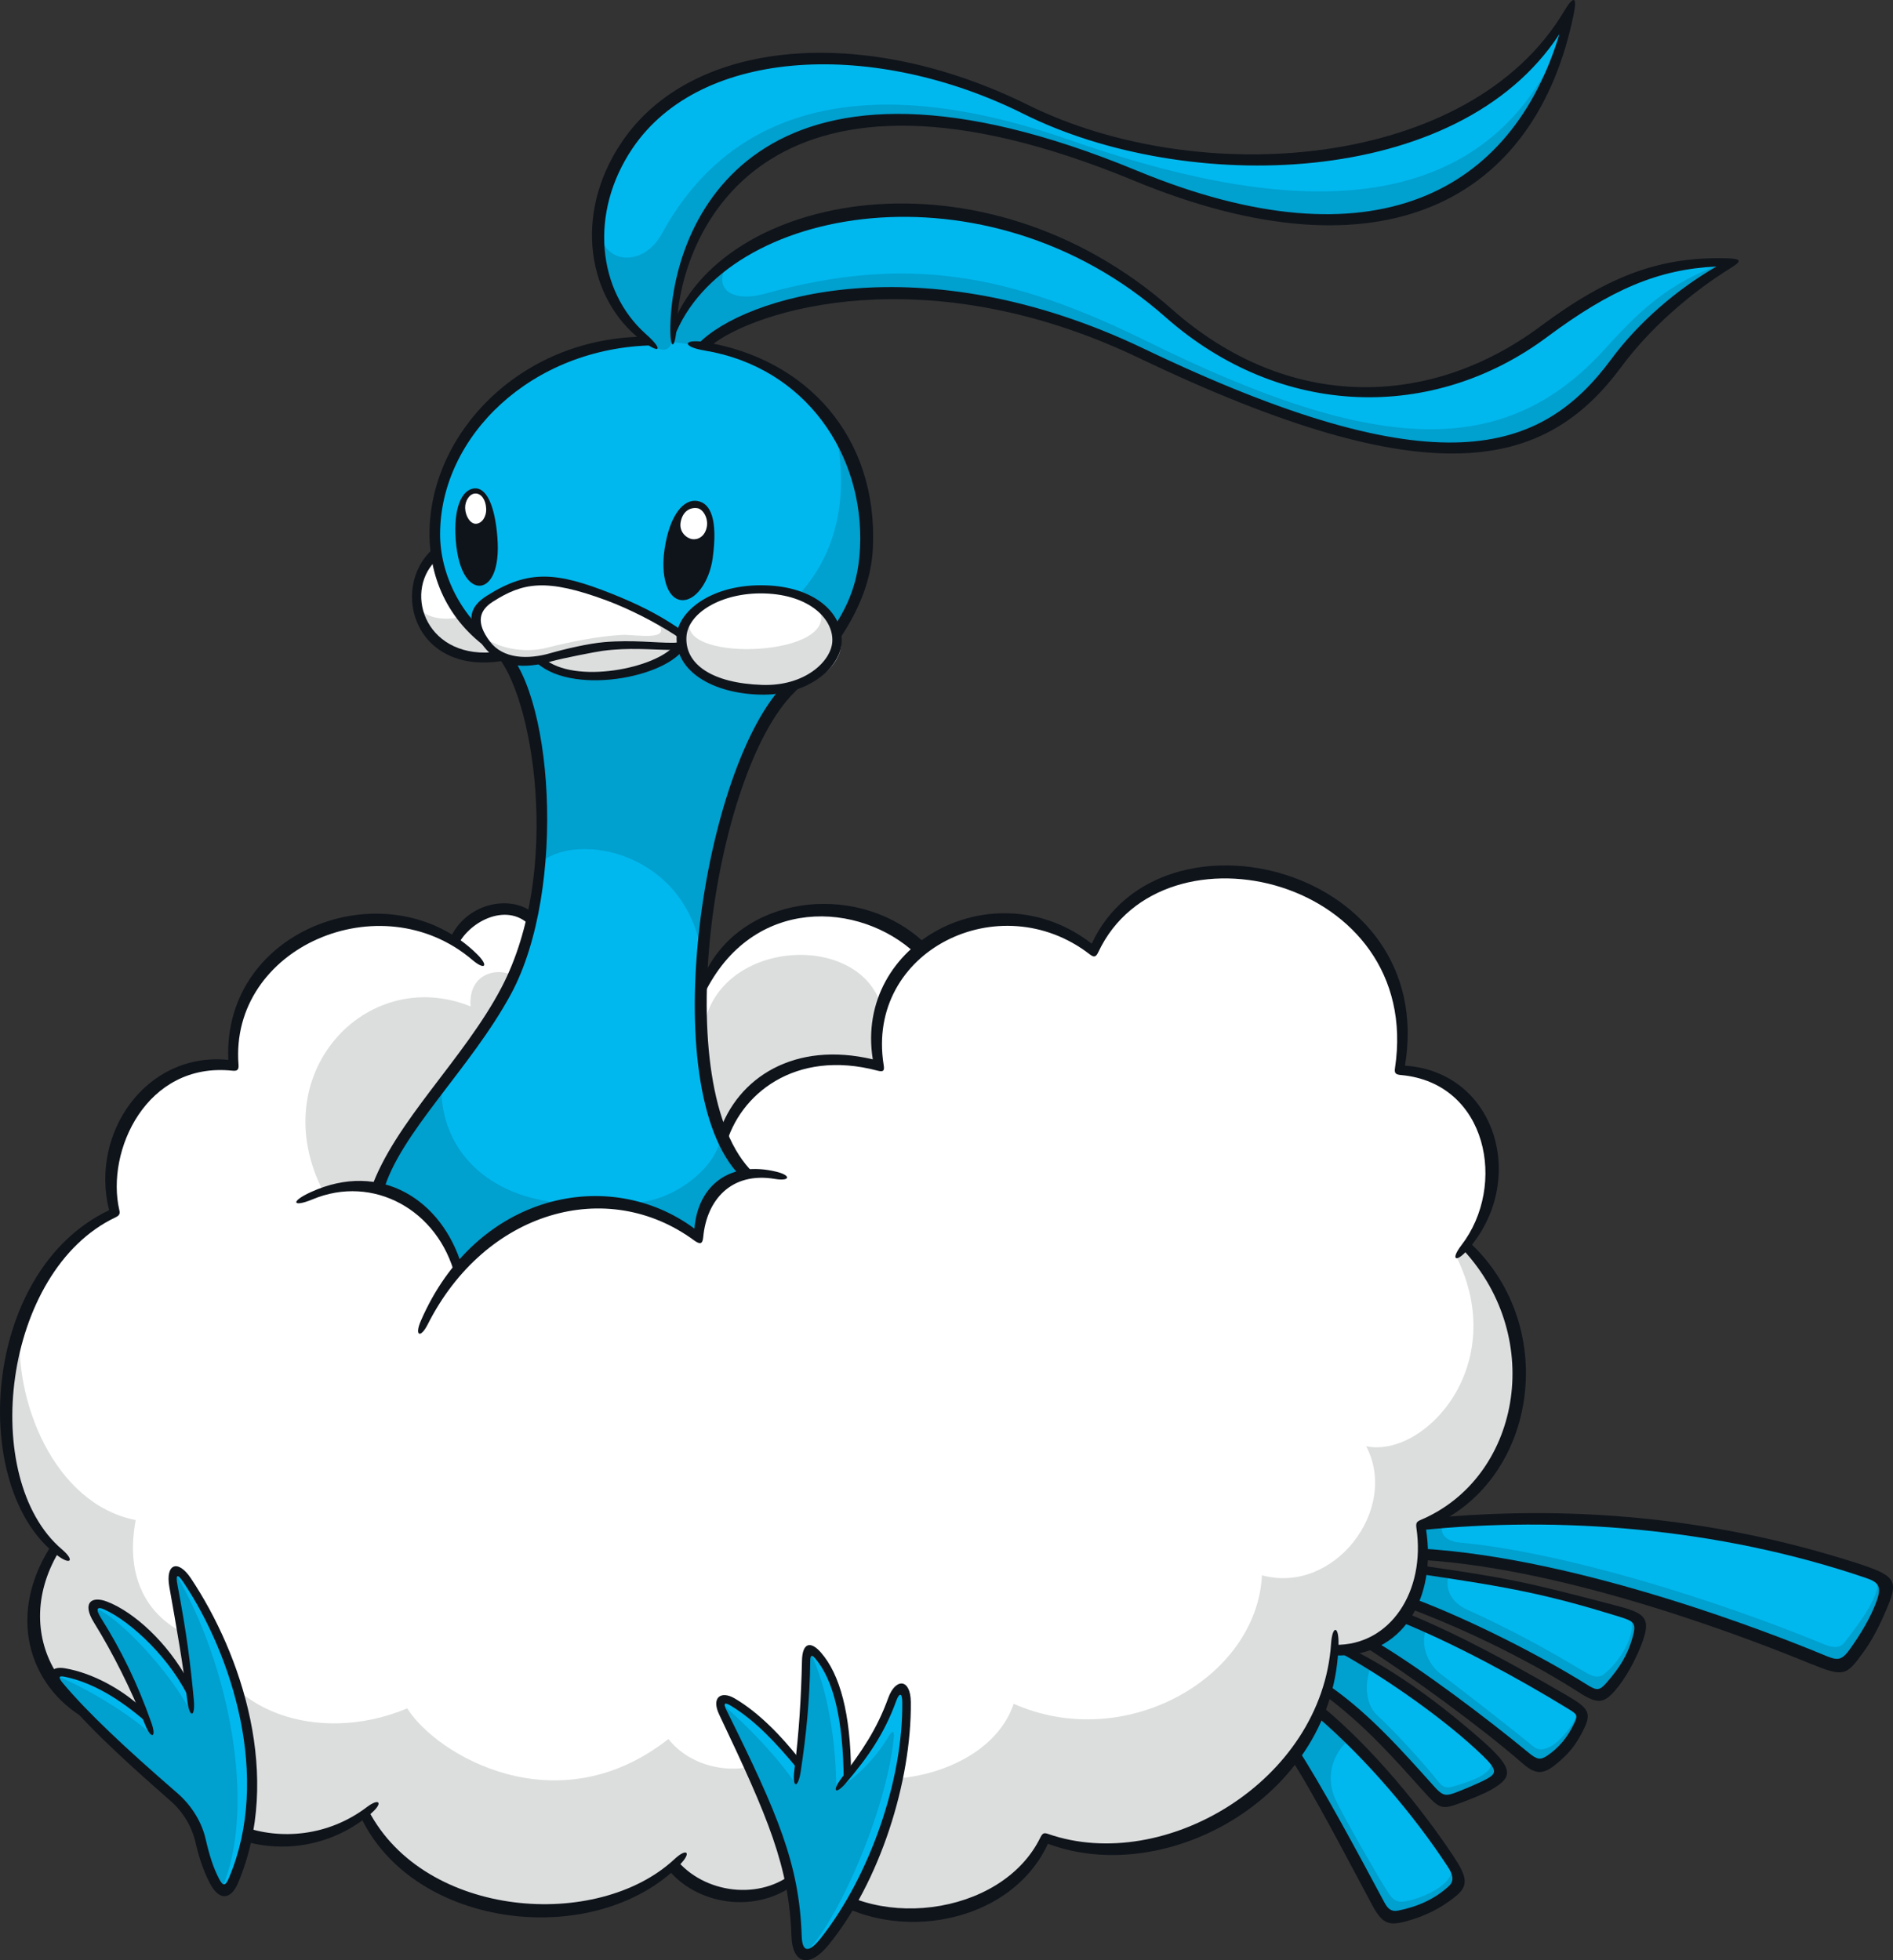 <?xml version="1.0" encoding="UTF-8"?>
<!-- Created with Inkscape (http://www.inkscape.org/) -->
<svg version="1.1" viewBox="0 0 307.59 318.58" xmlns="http://www.w3.org/2000/svg">
 <rect x="0" y="0" width="307.59" height="318.58" fill="#333333" stroke="none"/>
 <g transform="translate(22.06 13.905)">
  <path d="m216.14 188.56c8.2-10.134 4.371-27.999-10.835-28.541 5.775-32.001-38.588-43.464-49.707-19.356-9.247-7.4-20.735-6.255-28.036-0.349-10.823-10.269-27.593-8.114-35.005 4.765l-27.15-8.656c-4.211-4.654-11.192-2.82-13.691 2.338-15.108-8.311-37.616 0.419-35.781 20.55-14.049-1.885-22.483 12.793-19.355 23.875-19.442 8.73-22.951 42.676-9.665 54.57-9.149 14.788 0.911 30.314 17.619 29.711 0.775 15.76 20.008 22.963 32.666 13.36 8.188 17.238 36.618 20.673 50.15 8.434 5.196 6.206 15.564 6.76 21.191 0.74 9.727 11.463 32.912 9.321 39.265-5.196 19.073 7.289 45.274-7.708 46.949-30.585 10.847 0.244 15.772-9.949 13.987-20.267 17.534-6.637 21.559-31.508 7.4-45.397" fill="#fff"/>
  <path d="m228.76 40.02c-17.903 13.347-43.661 12.177-60.862-3.04-31.397-27.765-73.938-17.595-80.685 4.014-0.565-17.57 15.12-51.221 75.182-26.374 33.971 14.061 62.783 8.422 70.577-26.682-16.031 27.975-61.687 29.255-88.369 15.92-26.201-13.101-53.893-10.244-64.728 5.849-8.065 11.98-4.519 26.559 3.434 32.148-21.572 1.393-34.451 15.145-34.451 30.942 0 6.366 1.773 12.436 9.629 19.11 6.895 5.848 10.244 32.296 4.149 49.768-5.356 15.366-22.114 28.886-22.803 37.653 5.738 1.256 10.946 7.634 12.386 13.716 5.541-9.37 24.884-17.78 38.958-5.812 0.37-4.999 2.782-9.358 7.979-10.441-14.024-14.049-5.245-66.378 7.72-79.196 9.112-9.001 11.611-15.096 11.968-22.729 0.715-15.255-9.641-29.981-26.866-32.543 7.092-6.92 36.175-15.711 71.476 1.194 44.658 21.375 64.248 19.06 77.127 1.651 4.334-5.849 12.054-12.867 18.728-16.388-11.648-0.405-20.735 3.928-30.548 11.242" fill="#00b8ee"/>
  <path d="m48.912 75.931c-6.76 5.467-3.805 18.407 9.432 16.856-3.103-1.846-4.334-4.014-4.149-6.526-2.869-3.103-4.408-6.082-5.282-10.33" fill="#fff"/>
  <g fill="#00b8ee">
   <path d="m233.01 262.94c-7.819-4.814-17.964-10.318-27.002-13.987-1.281 1.773-2.981 3.141-5.061 4.1 7.412 4.691 19.06 14.32 24.65 18.309 2.178 1.564 2.412 2.119 4.913 0.244 2.499-1.871 3.04-2.879 4.063-5.147 0.75-1.686-0.105-2.611-1.564-3.509"/>
   <path d="m197.19 254.28c-0.9 0.209-1.34 0.175-2.338 0.244-0.244 1.972-0.663 4.74-1.169 6.551 5.307 4.063 13.987 12.227 17.558 17.016 0.824 1.106 1.476 1.242 3.201 0.468 2.722-1.232 5.135-1.539 6.809-3.607 1.023-1.256-0.517-2.513-1.427-3.644-4.31-5.381-15.662-12.054-22.631-17.016"/>
   <path d="m192.33 264.26c-1.232 2.932-1.86 4.642-3.989 7.277 3.805 5.75 10.232 17.324 13.556 23.481 1.305 2.412 1.613 3.04 4.272 2.412 3.866-0.911 5.221-2.178 7.178-4.211 1.033-1.082 1.267-2.23 0.614-3.509-3.694-7.4-13.643-18.789-21.633-25.45"/>
   <path d="m241.36 247.96c-11.007-3.434-18.863-4.728-32.469-6.846-0.244 2.08-0.789 3.965-1.578 5.602 9.493 3.583 19.91 8.693 27.223 13.261 3.448 2.154 3.78 1.92 5.184 0.314 2.649-3.016 2.907-4.642 3.743-8.114 0.541-2.265-0.244-3.632-2.105-4.211"/>
   <path d="m277.57 240.47c-21.535-7.412-50.716-8.816-68.705-6.588 0.209 1.7 0.279 3.312 0.209 4.839 24.01 2.056 46.407 9.788 65.048 17.275 2.387 0.96 3.424 0.677 4.962-1.208 2.426-2.981 4.556-6.649 5.627-9.653 0.974-2.722-4.937-3.903-7.154-4.666"/>
  </g>
  <g fill="#00a0cf">
   <path d="m75.255 22.97c0.356 6.193 7.178 6.698 10.22 1.12 12.029-22.064 35.461-26.017 66.378-15.206 31.139 10.885 67.338 16.45 80.538-18.137-5.159 21.301-23.271 42.922-70.7 23.518-66.144-27.051-74.209 16.24-74.283 25.253-0.035 3.903-1.675 4.31-4.408 1.972-5.368-4.605-8.841-13.335-7.745-18.518"/>
   <path d="m96.543 28.234c-3.4 5.147 0.716 6.981 5.615 5.615 23.185-6.44 39.918-3.263 62.339 7.806 37.222 18.383 57.919 19.035 74.098 1.291 4.79-5.27 10.182-11.118 19.897-14.16-6.513 4.285-13.852 10.294-17.361 15.366-12.46 17.989-31.804 21.744-77.681-0.639-31.951-15.588-63.201-9.973-71.118-0.96-1.319-0.349-4.248-0.897-5.627-0.813 0.579-2.129 4.334-9.875 9.838-13.507"/>
   <path d="m113.9 57.187c5.098 26.596-18.137 43.722-57.661 32.136 8.976 7.4 10.503 19.627 9.826 36.741 5.799-4.568 22.2-1.686 25.598 13.532 0.468-6.563 4.211-32.924 15.453-43.021 12.165-10.946 14.566-27.544 6.784-39.389"/>
   <path d="m95.057 170.88c-0.691 5.245-8.557 11.18-15.181 10.626 2.251 0.716 9.247 3.866 11.414 5.565 0.419-4.666 3.607-9.752 8.126-10.121-1.218-1.058-3.866-5.147-4.359-6.07"/>
  </g>
  <path d="m30.526 179.86c-9.912-19.035 6.87-37.061 23.875-30.203-0.408-5.701 4.888-6.513 7.326-4.74-3.274 8.311-21.584 29.55-21.584 34.34-2.304-0.702-7.08-0.887-9.616 0.604" fill="#dcdddd"/>
  <g fill="#00a0cf">
   <path d="m49.66 163.7c0.468 10.589 8.927 17.324 20.291 17.94-9.518 1.934-14.628 6.76-17.497 11.094-1.602-5.233-5.898-11.882-12.276-13.286 0.14-2.932 5.147-10.133 9.481-15.748"/>
   <path d="m212.78 233.14c-1.232 1.637-0.454 3.4 2.387 3.657 17.164 1.613 41.605 9.308 59.089 16.499 1.319 0.541 2.562 0.813 3.4-0.279 1.613-2.105 5.528-7.067 5.331-9.53 2.314 2.66-2.597 9.801-3.903 11.316-1.55 1.811-2.771 2.523-6.723 0.813-17.854-7.72-46.123-16.438-63.029-16.856-0.14-1.578-0.356-3.509-0.531-4.79 1.466-0.419 2.426-0.555 3.977-0.824"/>
   <path d="m213.37 241.91c-0.764 2.401 0.38 4.617 2.981 5.799 7.141 3.215 13.101 6.526 18.407 9.715 1.564 0.935 2.401 1.403 3.375 1.023 0.96-0.38 5.602-4.974 4.925-9.247 2.869 3.005-1.885 9.678-3.239 11.18-2.154 2.401-4.31 0.454-5.492-0.314-5.627-3.694-18.322-10.367-27.101-13.408 0.824-1.637 1.529-3.805 1.7-5.566 1.637 0.356 3.103 0.531 4.445 0.824"/>
   <path d="m209.8 250.75c-1.169 2.045-0.14 5.615 2.279 7.437 3.805 2.869 12.485 9.641 14.603 11.426 1.071 0.9 1.637 1.071 3.152 0.349 1.661-0.813 4.494-4.297 4.42-5.849 1.836 2.29-3.141 7.178-4.544 8.348-1.675 1.379-2.572 0.443-4.002-0.789-5.652-4.864-19.947-15.994-24.749-18.568 1.934-1.106 3.977-2.698 5.098-4.149 1.34 0.639 2.45 1.047 3.743 1.811"/>
   <path d="m200.9 256.49c-1.11 2.167-1.452 6.292 0.824 8.373 2.831 2.586 7.646 7.905 9.739 10.564 0.848 1.071 1.354 1.393 2.698 0.984 1.71-0.517 6.895-1.934 5.972-4.211 4.383 3.141-4.519 6.193-6.378 6.378-1.686 0.175-2.499-0.244-3.595-1.675-4.1-5.332-13.298-13.63-16.401-16.782 0.639-2.29 0.873-4.039 1.11-5.91 0.887-0.07 2.352-0.14 2.991-0.175 1.281 1.058 1.982 1.763 3.04 2.464"/>
   <path d="m197.1 268.89c-2.747 2.279-3.78 6.169-2.154 9.678 1.242 2.674 6.957 12.645 8.434 14.935 0.691 1.082 1.305 1.836 2.733 1.626 2.499-0.356 7.363-2.415 7.696-4.864 2.523 2.782-5.849 6.994-8.311 7.449-1.613 0.279-2.377 0.07-3.755-2.377-2.698-4.765-10.417-20.168-13.372-24.502 1.909-2.572 3.127-4.186 4.063-6.575 1.836 1.33 3.2 2.893 4.666 4.629"/>
  </g>
  <g fill="#dcdddd">
   <path d="m45.821 84.499c1.169 2.338 4.987 2.597 8.262 1.578 0.14 1.564 1.871 2.967 5.073 6.636-5.861 0.935-12.707-0.799-13.335-8.213"/>
   <path d="m92.249 153.3c2.129-14.578 25.376-16.044 28.947-3.558-0.775 3.583-0.614 5.935-0.394 9.505-10.466-2.733-22.163 0.702-25.512 12.165-1.724-3.351-4.1-11.168-3.04-18.112"/>
   <path d="m-18.701 200.9c-1.427 12.682 5.467 29.661 18.691 32.235-3.04 16.216 10.478 19.91 11.882 19.38 1.934 10.934 17.152 17.497 32.247 11.229 4.679 7.523 24.306 19.233 42.43 4.974 4.568 5.824 14.394 6.476 18.999 1.368 11.894 9.604 33.109 4.987 37.098-7.092 18.112 8.028 39.499-4.162 40.349-20.882 11.709 3.2 22.348-10.724 16.93-20.969 9.481 1.934 23.394-13.138 14.677-30.782l1.578-1.822c15.169 15.588 9.111 39.819-7.376 45.422 1.749 11.956-4.039 19.959-13.926 20.254-1.009 22.065-27.716 37.664-46.924 30.585-7.819 14.307-29.576 16.856-39.327 5.233-5.922 5.455-14.898 5.849-21.375-0.555-20.316 15.268-44.942 3.903-49.94-8.656-14.024 9.616-32.1 1.92-32.777-13.421-18.568 0.419-25.463-16.327-17.866-29.735-7.178-7.018-10.638-22.668-5.368-36.766"/>
  </g>
  <path d="m54.97 65.472c-2.08 0.244-3.361 3.337-2.981 8.361 0.429 5.639 2.45 7.597 4.014 7.449 1.55-0.14 3.19-2.377 2.757-7.88-0.408-5.233-1.822-8.163-3.792-7.929" fill="#0f141b"/>
  <path d="m55.147 66.305c-0.949 0.035-1.661 1.232-1.626 2.363 0.035 1.305 0.848 2.621 1.798 2.548 0.949-0.07 1.7-1.169 1.613-2.513-0.07-1.354-0.775-2.45-1.784-2.401" fill="#fff"/>
  <path d="m91.271 67.515c-2.206-0.38-4.494 2.167-5.344 7.794-0.653 4.359 0.394 7.905 2.523 8.287 2.415 0.443 4.777-2.967 5.295-6.797 0.848-6.255-0.314-8.914-2.475-9.284" fill="#0f141b"/>
  <path d="m91.233 68.685c-1.281-0.175-2.352 0.604-2.674 2.167-0.37 1.724 0.998 2.747 1.86 2.869 0.935 0.14 2.119-0.443 2.387-2.105 0.209-1.344-0.628-2.796-1.578-2.932" fill="#fff"/>
  <g fill="#0f141b">
   <path d="m82.379 40.817c-20.07 0.314-34.648 15.871-34.648 31.976 0 7.609 3.274 14.763 10.614 19.479 6.243 6.402 10.983 35.461 1.071 54.336-6.107 11.648-17.349 21.781-21.215 32.776l1.993 0.468c2.572-9.469 14.234-20.082 20.784-32.222 9.222-17.115 6.772-50.359-1.7-56.762-6.513-4.248-9.826-11.611-9.826-17.94 0-15.871 14.812-30.363 34.685-30.708 0.14-0.74-1.466-0.935-1.759-1.403"/>
   <path d="m92.407 43.06c16.425 2.708 25.98 16.93 25.278 32.038-0.37 7.794-3.385 13.396-12.079 21.978-13.458 13.322-21.449 65.848-7.363 80.156l2.178-0.468c-14.221-13.532-6.625-65.073 6.563-78.112 8.791-8.693 12.46-16.425 12.793-23.517 0.838-18.051-10.761-30.745-27.297-33.442-3.509-0.565-3.854 0.74-0.07 1.368"/>
   <path d="m59.57 93.51c-14.911 2.401-18.518-12.855-10.601-18.765l0.175 2.094c-5.725 4.937-2.426 16.081 8.705 15.28z"/>
   <path d="m86.864 38.984c0.492-18.629 15.575-50.076 75.81-25.155 38.588 15.97 60.948 3.351 68.656-22.2-16.487 25.278-60.776 26.115-87.076 12.977-23.912-11.955-52.342-11.032-63.558 5.627-7.055 10.478-5.688 23.148 2.216 30.179 2.942 2.611 2.279 3.337-0.824 0.935-8.508-6.587-11.18-20.193-3.127-32.148 11.402-16.942 39.474-19.196 65.996-6.058 27.888 13.803 71.845 10.54 87.162-15.28 1.466-2.464 2.119-2.377 1.55 0.429-6.119 30.413-31.04 43.907-71.512 27.15-59.2-24.49-73.409 7.56-74.234 23.246-0.209 4.334-1.169 4.581-1.058 0.279"/>
   <path d="m91.391 41.98c7.449-7.708 36.212-16.548 72.424 0.789 47.687 22.84 64.506 17.139 75.92 1.724 4.408-5.972 10.7-11.402 17.115-15.083-9.419 0.429-17.139 3.719-27.531 11.463-18.432 13.729-43.243 13.347-62.032-3.263-29.132-25.77-71.734-18.112-79.824 3.361-0.468-0.349-0.209-0.974-0.405-1.539 7.806-21.929 50.372-30.437 81.338-3.054 18.691 16.523 41.753 16.228 59.852 2.747 11.316-8.434 19.775-11.389 30.523-11.045 2.07 0.07 2.23 0.429 0.468 1.525-6.772 4.186-13.323 9.986-17.866 16.13-12.214 16.511-30.585 21.412-78.346-1.452-34.574-16.548-62.438-7.831-69.616-1.972z"/>
   <path d="m51.908 193.51c-2.733-10.774-13.347-16.622-23.21-12.485-3.166 1.316-3.706 0.394-0.244-1.194 11.315-5.171 21.363 1.267 24.564 12.116z"/>
   <path d="m46.317 200.77c8.976-20.747 30.634-25.278 44.461-14.997 0.565-7.105 5.836-11.081 13.323-9.247 2.461 0.604 2.241 1.588-0.244 1.169-7.203-1.208-11.106 3.546-11.648 9.444-0.105 1.169-0.517 1.242-1.49 0.541-14.123-10.38-33.934-4.839-43.292 13.679-1.159 2.29-2.167 1.846-1.11-0.59"/>
   <path d="m94.727 170.38c3.03-9.234 12.374-15.12 25.032-12.116-3.04-19.011 19.848-31.028 35.571-18.802 10.958-23.69 56.306-12.695 50.901 19.823 14.948 1.009 20.045 18.888 10.121 30.006-1.885 2.105-2.733 1.501-0.949-0.824 7.449-9.678 4.261-26.349-9.788-27.654-0.911-0.07-1.134-0.314-1.009-1.12 4.679-30.967-37.763-41.112-48.205-18.851-0.37 0.789-0.691 0.887-1.365 0.37-14.615-11.34-36.47-0.628-33.516 17.94 0.175 0.998-0.07 1.183-0.984 0.949-13.47-3.583-22.483 3.915-24.687 12.239z"/>
   <path d="m216.62 187.91c15.132 13.913 10.983 39.61-6.994 46.542 1.822 11.278-3.644 21.067-14.935 20.686l0.175-1.724c8.939 0.14 14.751-8.656 13.224-18.999-0.105-0.799 0.035-1.009 0.653-1.281 16.118-6.809 20.414-29.391 6.932-43.932z"/>
   <path d="m88.116 288.65c4.901 5.529 14.283 6.304 19.565 1.058 0.716-0.702 1.023-0.726 1.749 0.07 9.456 10.417 31.25 7.954 37.579-5.098 0.349-0.691 0.604-0.75 1.242-0.531 18.875 6.563 44.511-8.594 45.976-30.967 0.209-2.956 1.256-2.918 1.208 0.035-0.506 24.552-27.654 39.832-47.219 32.53-6.797 14.702-29.452 16.819-39.696 5.38-6.649 6.366-17.028 4.814-21.904-1.082z"/>
   <path d="m37.831 280.36c9.124 17.497 37.185 19.577 49.719 7.868 2.031-1.895 2.806-1.058 0.862 0.911-13.704 13.901-43.193 10.589-51.849-7.745z"/>
   <path d="m-12.511 238.3c-8.385 14.098 1.675 28.873 16.807 28.344 0.848-0.024 0.974 0.14 1.033 1.023 1.145 14.972 19.799 21.548 32.222 12.116 2.031-1.539 2.674-0.702 0.75 0.974-12.694 11.007-33.367 4.568-34.488-12.46-16.991 0.429-27.58-15.613-17.509-31.077z"/>
   <path d="m-12.706 238.91c-14.431-10.774-12.559-46.197 8.373-56.134-3.141-12.436 5.922-25.758 19.368-24.428-0.949-21.646 26.263-31.188 40.435-17.164 1.934 1.909 1.281 2.674-0.789 0.911-14.874-12.67-39.487-2.045-37.985 17.053 0.07 0.848-0.244 1.033-0.974 0.96-13.999-1.501-20.612 13.064-18.395 22.643 0.14 0.579 0.035 0.873-0.579 1.169-18.432 8.705-22.249 42.504-8.73 53.992 2.056 1.749 1.452 2.621-0.726 0.998"/>
   <path d="m50.993 138.79c2.782-6.39 10.663-7.375 13.95-3.952l-0.579 2.021c-3.608-4.334-10.072-1.232-12.067 2.918z"/>
   <path d="m92.808 143.64c6.551-12.411 25.241-14.283 35.732-3.965l-1.749 1.466c-9.136-8.607-26.633-9.555-34.451 6.55z"/>
   <path d="m210.3 232.84c21.806-2.08 45.114-0.468 69.161 7.228 6.39 2.056 6.994 2.806 5.196 7.141-1.33 3.201-2.562 5.516-3.94 7.4-2.782 3.829-3.078 4.125-8.73 1.822-9.038-3.706-38.736-15.329-62.918-16.807l0.013-1.836c25.844 1.564 57.414 14.036 65.097 17.225 2.178 0.911 2.883 1.134 4.272-0.799 1.738-2.401 3.473-5.27 4.408-7.88 0.862-2.387 0.349-3.089-1.735-3.792-24.355-8.299-50.261-10.035-72.374-7.757z"/>
   <path d="m209.15 240.57c13.839 1.996 16.869 2.66 30.634 6.267 5.27 1.379 6.735 1.846 4.802 6.711-0.998 2.499-2.489 5.282-4.149 7.215-1.958 2.265-2.932 2.328-6.144 0.244-7.732-4.937-17.854-9.949-27.408-13.544l0.775-1.578c9.592 3.62 20.919 9.469 28.123 13.987 1.637 1.023 2.056 1.023 3.249-0.356 2.105-2.426 3.351-4.408 4.149-7.191 0.726-2.499 0.314-2.733-2.314-3.546-11.587-3.571-17.509-4.704-32.013-6.846z"/>
   <path d="m206.42 248.23c8.545 3.473 17.509 8.397 26.078 13.384 3.768 2.206 4.211 2.893 2.401 6.267-1.096 2.031-2.119 3.298-4.1 4.913-2.119 1.749-3.351 1.724-5.455-0.105-6.612-5.775-18.371-14.381-25.734-19.011l1.811-0.813c7.498 4.445 18.174 12.534 24.983 18.149 1.281 1.047 1.846 1.159 2.956 0.405 1.798-1.218 3.263-2.907 4.347-5.196 0.667-1.368 0.457-1.539-0.838-2.338-8.471-5.208-18.863-10.774-27.408-14.234z"/>
   <path d="m197.5 254.09c7.609 3.768 14.985 9.333 21.289 14.898 5.122 4.519 4.999 5.898 1.602 7.892-1.291 0.75-3.41 1.588-5.061 2.206-3.141 1.159-3.448 1.071-6.119-1.909-4.568-5.085-9.284-10.491-15.773-15.366l0.541-1.71c6.501 4.518 11.918 10.675 16.905 16.228 1.281 1.442 1.784 1.735 3.274 1.208 1.218-0.443 3.928-1.564 5.233-2.255 1.749-0.935 1.909-1.501-0.541-3.866-5.873-5.689-15.502-12.46-22.988-16.622z"/>
   <path d="m192.72 263.37c8.41 6.957 16.302 16.745 21.313 24.281 2.377 3.571 2.621 4.962 0.209 6.821-2.167 1.7-4.642 3.03-7.929 3.903-2.869 0.775-3.842 0.244-5.467-2.771-3.62-6.735-9.629-18.37-13.347-23.997l1.194-1.466c3.805 5.75 10.121 17.509 14.184 25.118 0.555 1.033 1.11 1.564 2.216 1.354 3.141-0.614 6.009-1.885 8.287-4.002 0.998-0.935 0.517-2.07-0.279-3.263-5.442-8.311-13.31-17.546-21.153-24.268z"/>
  </g>
  <path d="m87.003 88.223c-3.829-2.45-8.213-4.051-11.931-5.566-5.208-2.105-12.645-3.054-17.632 0.998-2.23 1.811-2.82 3.288-1.023 6.243 1.442 2.377 4.654 4.642 9.456 3.361 4.1 3.866 17.287 3.682 20.956-1.934 2.747-0.14 2.227-1.787 0.175-3.103" fill="#fff"/>
  <path d="m8.364 242.97c-1.564-2.338-2.757-1.958-2.265 0.862 1.023 5.738 1.92 11.389 2.597 17.029-3.225-6.44-9.296-12.103-13.618-13.852-1.871-0.764-2.757 0.012-1.291 2.401 3.005 4.851 5.541 9.961 7.769 15.612-4.506-4.088-8.791-6.316-13.322-7.067-1.403-0.244-1.86 0.405-0.531 2.105 4.285 5.418 10.367 10.995 18.481 18.1 2.314 2.045 3.817 4.605 4.408 7.178 0.579 2.572 1.281 4.334 2.216 6.563 0.726 1.7 2.007 2.304 3.04-0.175 6.673-15.797 1.49-35.301-7.486-48.771" fill="#00b8ee"/>
  <path d="m122.91 262.32c-1.822 5.036-4.334 8.57-7.265 12.386-0.035-6.92-0.935-15.231-4.827-19.639-1.169-1.33-1.836-1.023-1.871 0.848-0.14 6.156-0.579 11.414-1.267 16.868-3.337-4.1-6.809-7.831-10.675-10.072-1.476-0.862-2.66-0.38-1.637 1.71 8.2 16.782 11.623 24.823 12.017 36.36 0.14 3.755 2.363 3.719 4.605 0.862 7.412-9.444 13.421-25.118 13.261-38.933-0.025-2.806-1.529-2.649-2.338-0.394" fill="#00b8ee"/>
  <path d="m6.459 241.81c8.717 14.689 13.273 38.095 7.523 51.209-1.183-0.897-2.684-3.952-3.274-6.71-0.59-2.757-1.183-5.504-4.396-8.126-8.717-7.08-19.307-17.287-19.233-19.75 4.691 1.885 11.783 6.119 15.514 9.555-2.105-6.206-6.612-15.514-8.508-18.235-0.677-0.96-0.998-1.895-0.935-2.363 3.669 0.96 12.559 10.478 15.883 17.115-0.14-8.311-3.989-22.323-2.572-22.692" fill="#00a0cf"/>
  <path d="m107.21 275.99c-3.064-4.457-7.474-9.062-11.845-12.892-1.417 0.702 12.965 22.803 11.931 37.381-0.07 1.096 0.394 2.879 1.403 3.117 5.356-4.987 13.347-23.407 14.48-35.153 0.105-1.106-0.244-1.145-0.789-0.244-2.537 4.261-6.021 7.326-8.582 8.73 0.07-6.735-1.281-16.647-4.322-22.495-0.628 0.38-0.555 13.113-2.279 21.547" fill="#00a0cf"/>
  <path d="m66.719 91.385c3.977-1.009 8.274-1.871 12.251-2.105 2.045-0.14 9.518 1.403 4.913-2.806 1.637 0.873 3.817 2.216 5.11 3.509-0.604 4.901-18.567 9.025-22.827 3.274-3.351 1.33-9.739-0.824-10.761-4.531 2.967 2.893 7.843 3.546 11.315 2.66" fill="#dcdddd"/>
  <g fill="#0f141b">
   <path d="m58.01 83.891c-2.178 1.393-2.82 3.351-0.454 6.476 2.119 2.806 6.119 2.956 9.862 1.871 2.29-0.667 6.218-1.578 8.742-1.787 4.679-0.394 8.323 0.14 11.217 0.105 1.738-0.025 0.9-0.838 0.14-1.33-3.176-2.021-7.141-4.1-11.032-5.553-9.801-3.632-13.569-2.918-18.457 0.209m-1.836 6.784c-2.782-3.989-1.773-6.107 0.925-7.794 6.711-4.223 11.266-3.854 20.242-0.279 4.125 1.651 7.326 3.239 10.552 5.393 3.743 2.489 2.007 3.78-0.75 3.743-3.509-0.035-6.932-0.429-11.291 0.14-1.047 0.14-6.353 1.159-8.311 1.71-4.408 1.242-8.496 1.218-11.365-2.893"/>
   <path d="m89.343 91.11c-2.733 5.147-18.999 8.262-24.65 2.265l1.574-0.314c4.975 4.359 18.445 1.651 21.363-2.192z"/>
   <path d="m8.891 262.63c-2.981-6.76-9.629-12.99-14-14.96-1.218-0.555-1.442-0.07-0.565 1.344 3.274 5.196 5.923 10.589 8.213 17.065 0.873 2.461-0.035 2.733-0.984 0.38-2.401-5.91-5.159-11.512-8.348-16.671-1.982-3.2-0.419-4.371 2.119-3.4 4.346 1.661 9.826 6.636 13.199 12.867z"/>
   <path d="m1.823 266.06c-4.691-4.088-9.05-6.563-13.335-7.449-0.984-0.209-1.169 0.025-0.314 1.047 3.928 4.691 10.072 10.49 18.58 17.853 2.328 2.021 3.977 4.716 4.605 7.486 0.579 2.523 1.218 4.63 2.216 6.513 0.628 1.208 1.033 1.071 1.578-0.244 6.907-16.351 0.443-36.237-7.351-47.933-1.047-1.564-1.368-1.427-1.009 0.429 1.427 7.511 2.08 12.547 2.635 18.555 0.279 2.956-0.715 3.078-1.058 0.14-0.702-6.009-1.651-11.303-2.918-18.481-0.663-3.719 1.393-4.544 3.509-1.368 8.237 12.374 14.935 32.284 7.659 49.51-1.134 2.684-3.005 2.991-4.531 0.14-0.974-1.836-1.784-4.088-2.377-6.698-0.579-2.562-1.958-4.937-4.112-6.821-8.594-7.535-14.357-12.941-18.469-18.272-1.784-2.314-0.974-3.62 1.319-3.249 4.482 0.75 9.333 3.41 12.756 6.636z"/>
   <path d="m115.03 275.4c-0.07-9.591-1.588-16.339-4.716-19.873-0.482-0.541-0.702-0.405-0.716 0.443-0.105 6.476-0.614 11.783-1.539 17.964-0.443 2.942-1.417 2.806-1.047-0.14 0.775-6.317 1.096-11.623 1.242-17.841 0.07-2.918 1.417-3.176 3.054-1.316 3.152 3.571 4.839 10.072 4.913 19.306z"/>
   <path d="m107.54 273.57c-3.473-4.199-6.87-7.843-10.823-10.244-1.096-0.663-1.305-0.419-0.677 0.824 8.336 16.831 11.771 24.945 12.165 36.544 0.07 2.562 1.033 3.03 3.166 0.314 7.893-10.047 13.323-25.611 13.175-38.293-0.013-1.55-0.482-1.539-0.984-0.175-1.92 5.307-4.617 9.173-8.114 13.273-1.7 2.007-2.412 1.466-0.838-0.639 3.434-4.58 5.787-7.966 7.659-13.125 1.169-3.249 3.62-3.225 3.669 0.653 0.14 12.904-5.048 29.317-13.384 39.499-3.263 3.989-5.873 2.858-6.008-1.379-0.394-11.389-3.768-19.27-11.746-36.076-1.319-2.771 0.279-3.928 2.499-2.635 3.965 2.314 7.708 6.243 10.491 9.801z"/>
  </g>
  <path d="m88.861 89.652c0.209-3.546 5.098-7.819 13.408-7.585 8.028 0.209 12.448 4.864 12.239 8.73-0.209 3.657-5.245 7.24-12.522 7.277-8.57 0.025-13.396-3.337-13.125-8.422" fill="#fff"/>
  <path d="m90.008 87.251c-1.466 6.563 24.576 5.553 21.043-2.154 7.991 5.627 1.256 13.224-7.991 13.175-9.358-0.035-16.622-4.839-13.051-11.02" fill="#dcdddd"/>
  <path d="m102.16 82.545c-6.944-0.209-12.473 3.176-12.682 7.067-0.244 4.47 4.223 7.523 12.288 7.794 6.994 0.244 11.242-3.866 11.414-7.043 0.209-3.607-3.632-7.597-11.02-7.819m0.244-1.316c7.708 0.244 12.436 4.322 12.3 9.124-0.105 4.051-5.208 8.877-13.334 8.631-7.486-0.209-13.803-3.682-13.483-9.555 0.209-3.915 5.603-8.496 14.517-8.2" fill="#0f141b"/>
 </g>
</svg>
